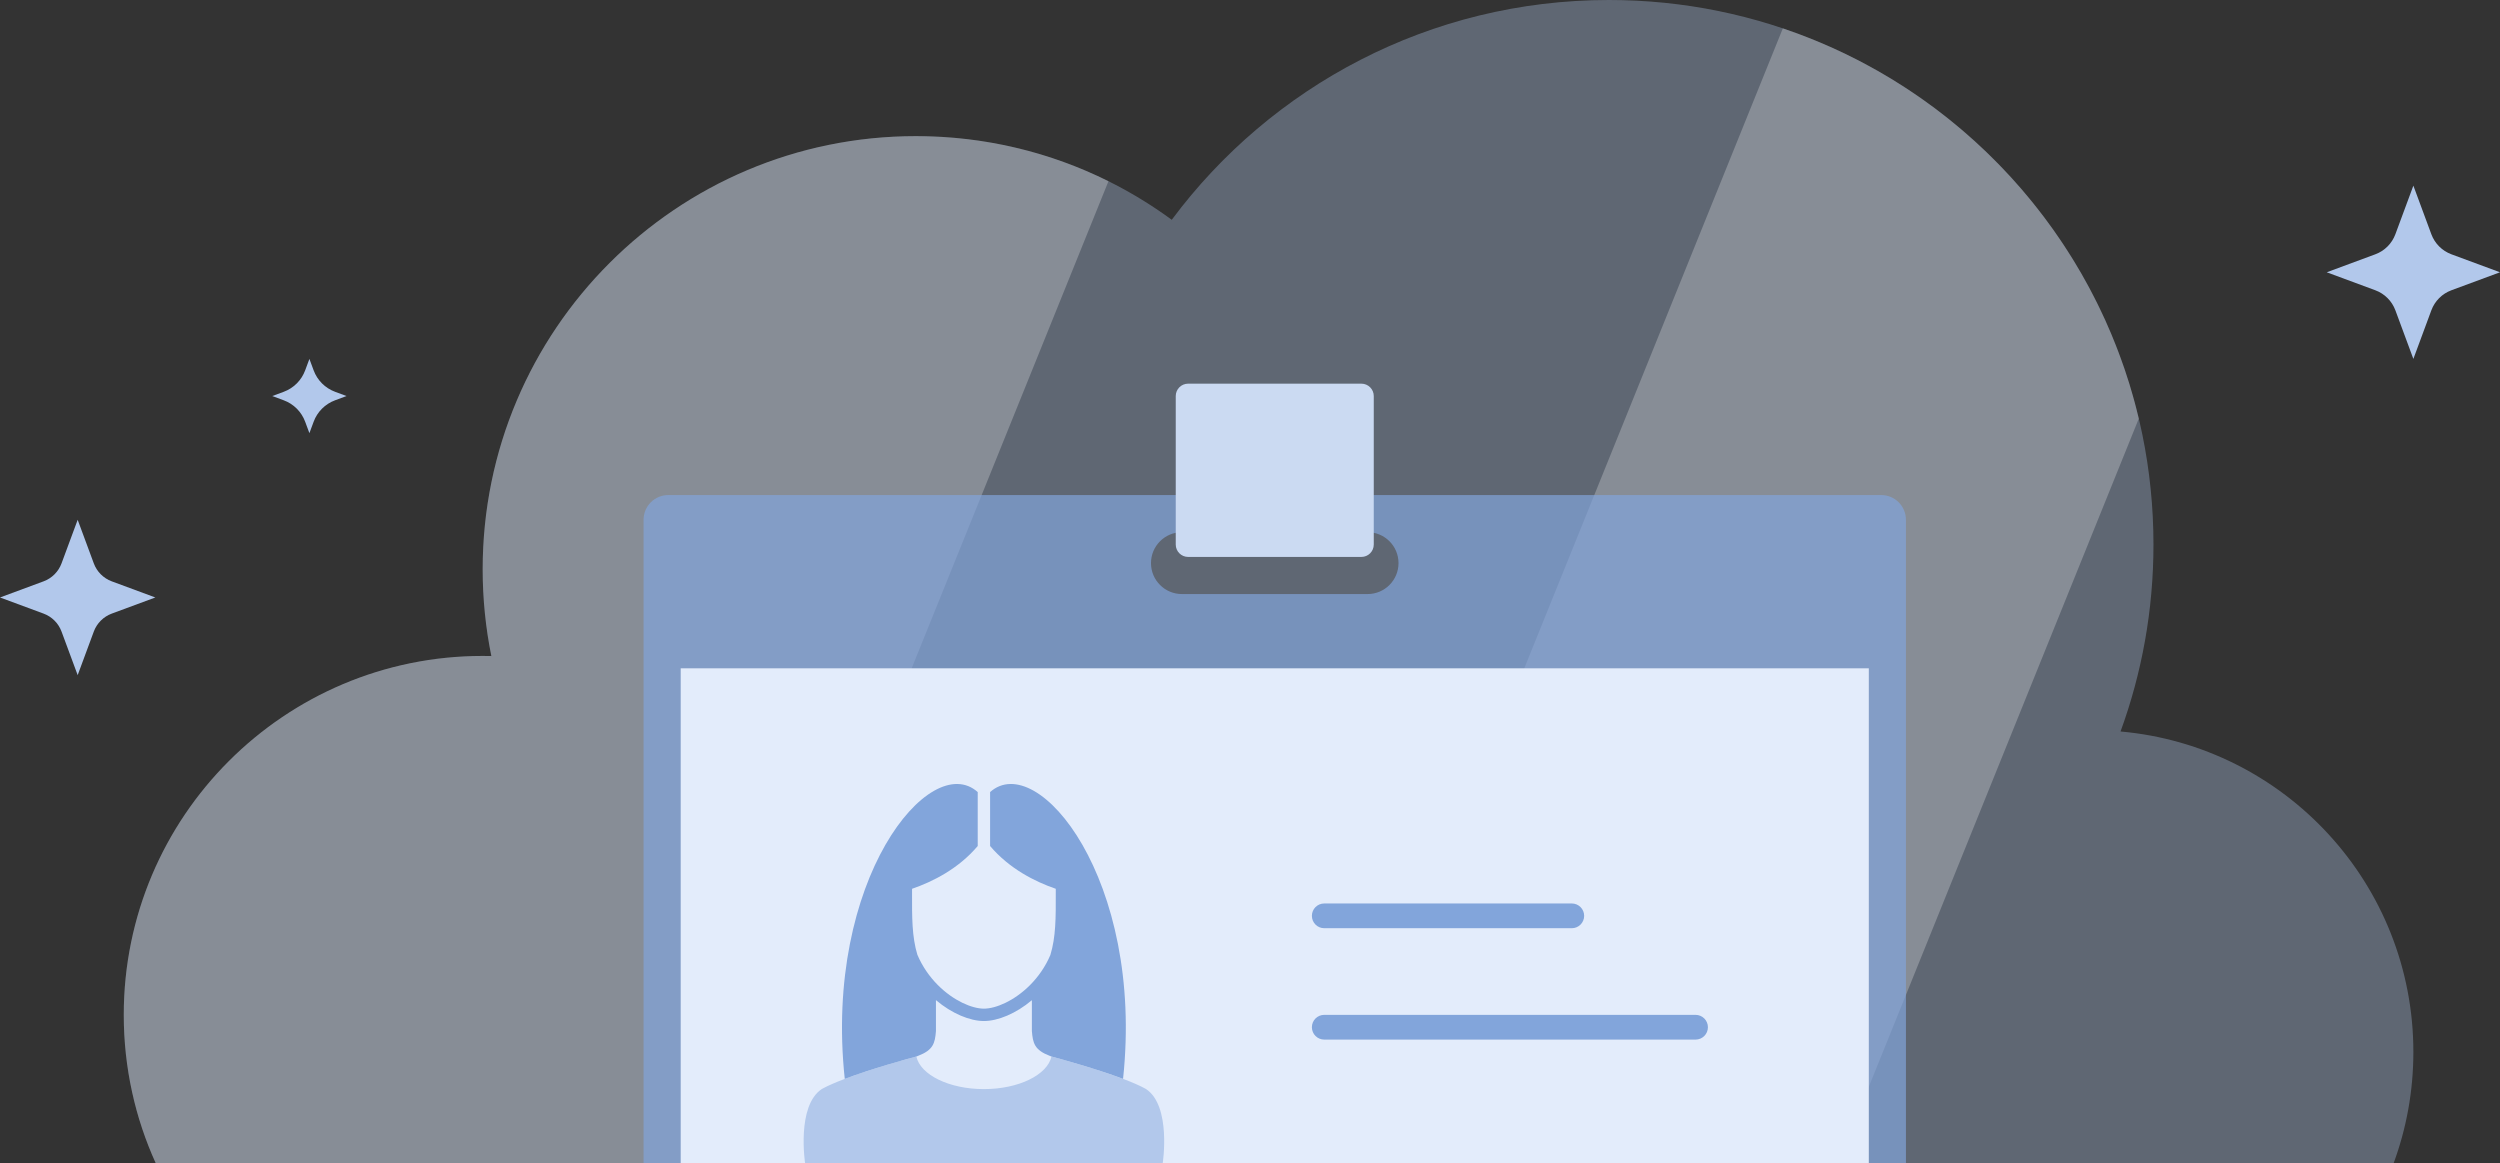 <svg width="202" height="94" viewBox="0 0 202 94" fill="none" xmlns="http://www.w3.org/2000/svg">
<rect x="0" y="0" width="202" height="94" fill="#333333" stroke="none"/>
<path fill-rule="evenodd" clip-rule="evenodd" d="M171.339 59.104C173.061 54.393 174 49.306 174 44C174 19.7 154.301 0 130 0C115.534 0 102.698 6.981 94.678 17.759C88.885 13.509 81.735 11 74 11C54.67 11 39 26.67 39 46C39 48.4 39.242 50.744 39.702 53.008C39.469 53.003 39.235 53 39 53C22.984 53 10 65.984 10 82C10 86.28 10.927 90.343 12.591 94H193.4C194.435 91.196 195 88.164 195 85C195 71.429 184.603 60.286 171.339 59.104Z" fill="#B2C8EB" fill-opacity="0.35"/>
<path d="M195 15L196.453 18.926C196.731 19.677 197.323 20.269 198.074 20.547L202 22L198.074 23.453C197.323 23.731 196.731 24.323 196.453 25.074L195 29L193.547 25.074C193.269 24.323 192.677 23.731 191.926 23.453L188 22L191.926 20.547C192.677 20.269 193.269 19.677 193.547 18.926L195 15Z" fill="#B2C8EB"/>
<path d="M6.276 42L7.578 45.519C7.827 46.193 8.358 46.724 9.032 46.973L12.551 48.276L9.032 49.578C8.358 49.827 7.827 50.358 7.578 51.032L6.276 54.551L4.973 51.032C4.724 50.358 4.193 49.827 3.519 49.578L0 48.276L3.519 46.973C4.193 46.724 4.724 46.193 4.973 45.519L6.276 42Z" fill="#B2C8EB"/>
<path d="M25.342 29.923L25 29L24.658 29.923C24.361 30.727 23.727 31.361 22.923 31.658L22 32L22.923 32.342C23.727 32.639 24.361 33.273 24.658 34.077L25 35L25.342 34.077C25.639 33.273 26.273 32.639 27.077 32.342L28 32L27.077 31.658C26.273 31.361 25.639 30.727 25.342 29.923Z" fill="#B2C8EB"/>
<path fill-rule="evenodd" clip-rule="evenodd" d="M89.564 14.642C84.876 12.311 79.591 11 74 11C54.67 11 39 26.67 39 46C39 48.4 39.242 50.744 39.702 53.008C39.469 53.003 39.235 53 39 53C22.984 53 10 65.984 10 82C10 86.28 10.927 90.343 12.591 94H57.5L89.564 14.642ZM107 94H148.5L172.816 33.818C169.308 19.009 158.315 7.096 144.054 2.292L107 94Z" fill="white" fill-opacity="0.25"/>
<path fill-rule="evenodd" clip-rule="evenodd" d="M52 42C52 40.895 52.895 40 54 40H152C153.105 40 154 40.895 154 42V94H52V42ZM93 45.5C93 44.119 94.119 43 95.5 43H110.5C111.881 43 113 44.119 113 45.5C113 46.881 111.881 48 110.5 48H95.5C94.119 48 93 46.881 93 45.5Z" fill="#82A5DB" fill-opacity="0.7"/>
<path fill-rule="evenodd" clip-rule="evenodd" d="M151 54H55V94H151V54Z" fill="#E3ECFB"/>
<path d="M95 32C95 31.448 95.448 31 96 31H110C110.552 31 111 31.448 111 32V44C111 44.552 110.552 45 110 45H96C95.448 45 95 44.552 95 44V32Z" fill="#CBDAF2"/>
<path fill-rule="evenodd" clip-rule="evenodd" d="M74.04 85.365C73.01 85.641 68.336 86.924 66.405 87.991C64.338 89.355 65.053 93.999 65.053 93.999H93.947C93.947 93.999 94.662 89.355 92.595 87.991C90.769 86.959 86.002 85.646 84.96 85.365C84.629 86.85 82.311 87.999 79.5 87.999C76.689 87.999 74.371 86.849 74.04 85.365Z" fill="#B2C8EB"/>
<path d="M79 64V68.357C77.446 70.194 75.368 71.239 73.695 71.814L73.694 72.135C73.688 74.106 73.683 75.692 74.124 77.143C74.534 78.109 75.114 78.923 75.763 79.578C77.045 80.871 78.549 81.499 79.5 81.499C80.452 81.499 81.957 80.875 83.238 79.584C83.882 78.934 84.458 78.128 84.868 77.169C85.317 75.711 85.312 74.118 85.306 72.135L85.306 71.814C83.632 71.239 81.554 70.194 80 68.357V64C83.84 60.556 92.461 71.072 90.743 87.171C88.587 86.358 85.737 85.575 84.96 85.365L84.959 85.368C84.91 85.348 84.865 85.33 84.823 85.314C83.59 84.843 83.456 84.293 83.376 83.314V80.815C82.089 81.901 80.625 82.499 79.5 82.499C78.375 82.499 76.911 81.898 75.624 80.81V83.314C75.544 84.293 75.41 84.843 74.177 85.314C74.135 85.33 74.09 85.348 74.041 85.368L74.041 85.365C73.266 85.573 70.436 86.348 68.257 87.174C66.539 71.072 75.16 60.556 79 64Z" fill="#82A5DB"/>
<path d="M106 83C106 83.552 106.448 84 107 84H137C137.553 84 138 83.552 138 83C138 82.448 137.553 82 137 82H107C106.448 82 106 82.448 106 83Z" fill="#82A5DB"/>
<path d="M107 75C106.448 75 106 74.552 106 74C106 73.448 106.448 73 107 73H127C127.553 73 128 73.448 128 74C128 74.552 127.553 75 127 75H107Z" fill="#82A5DB"/>
</svg>
